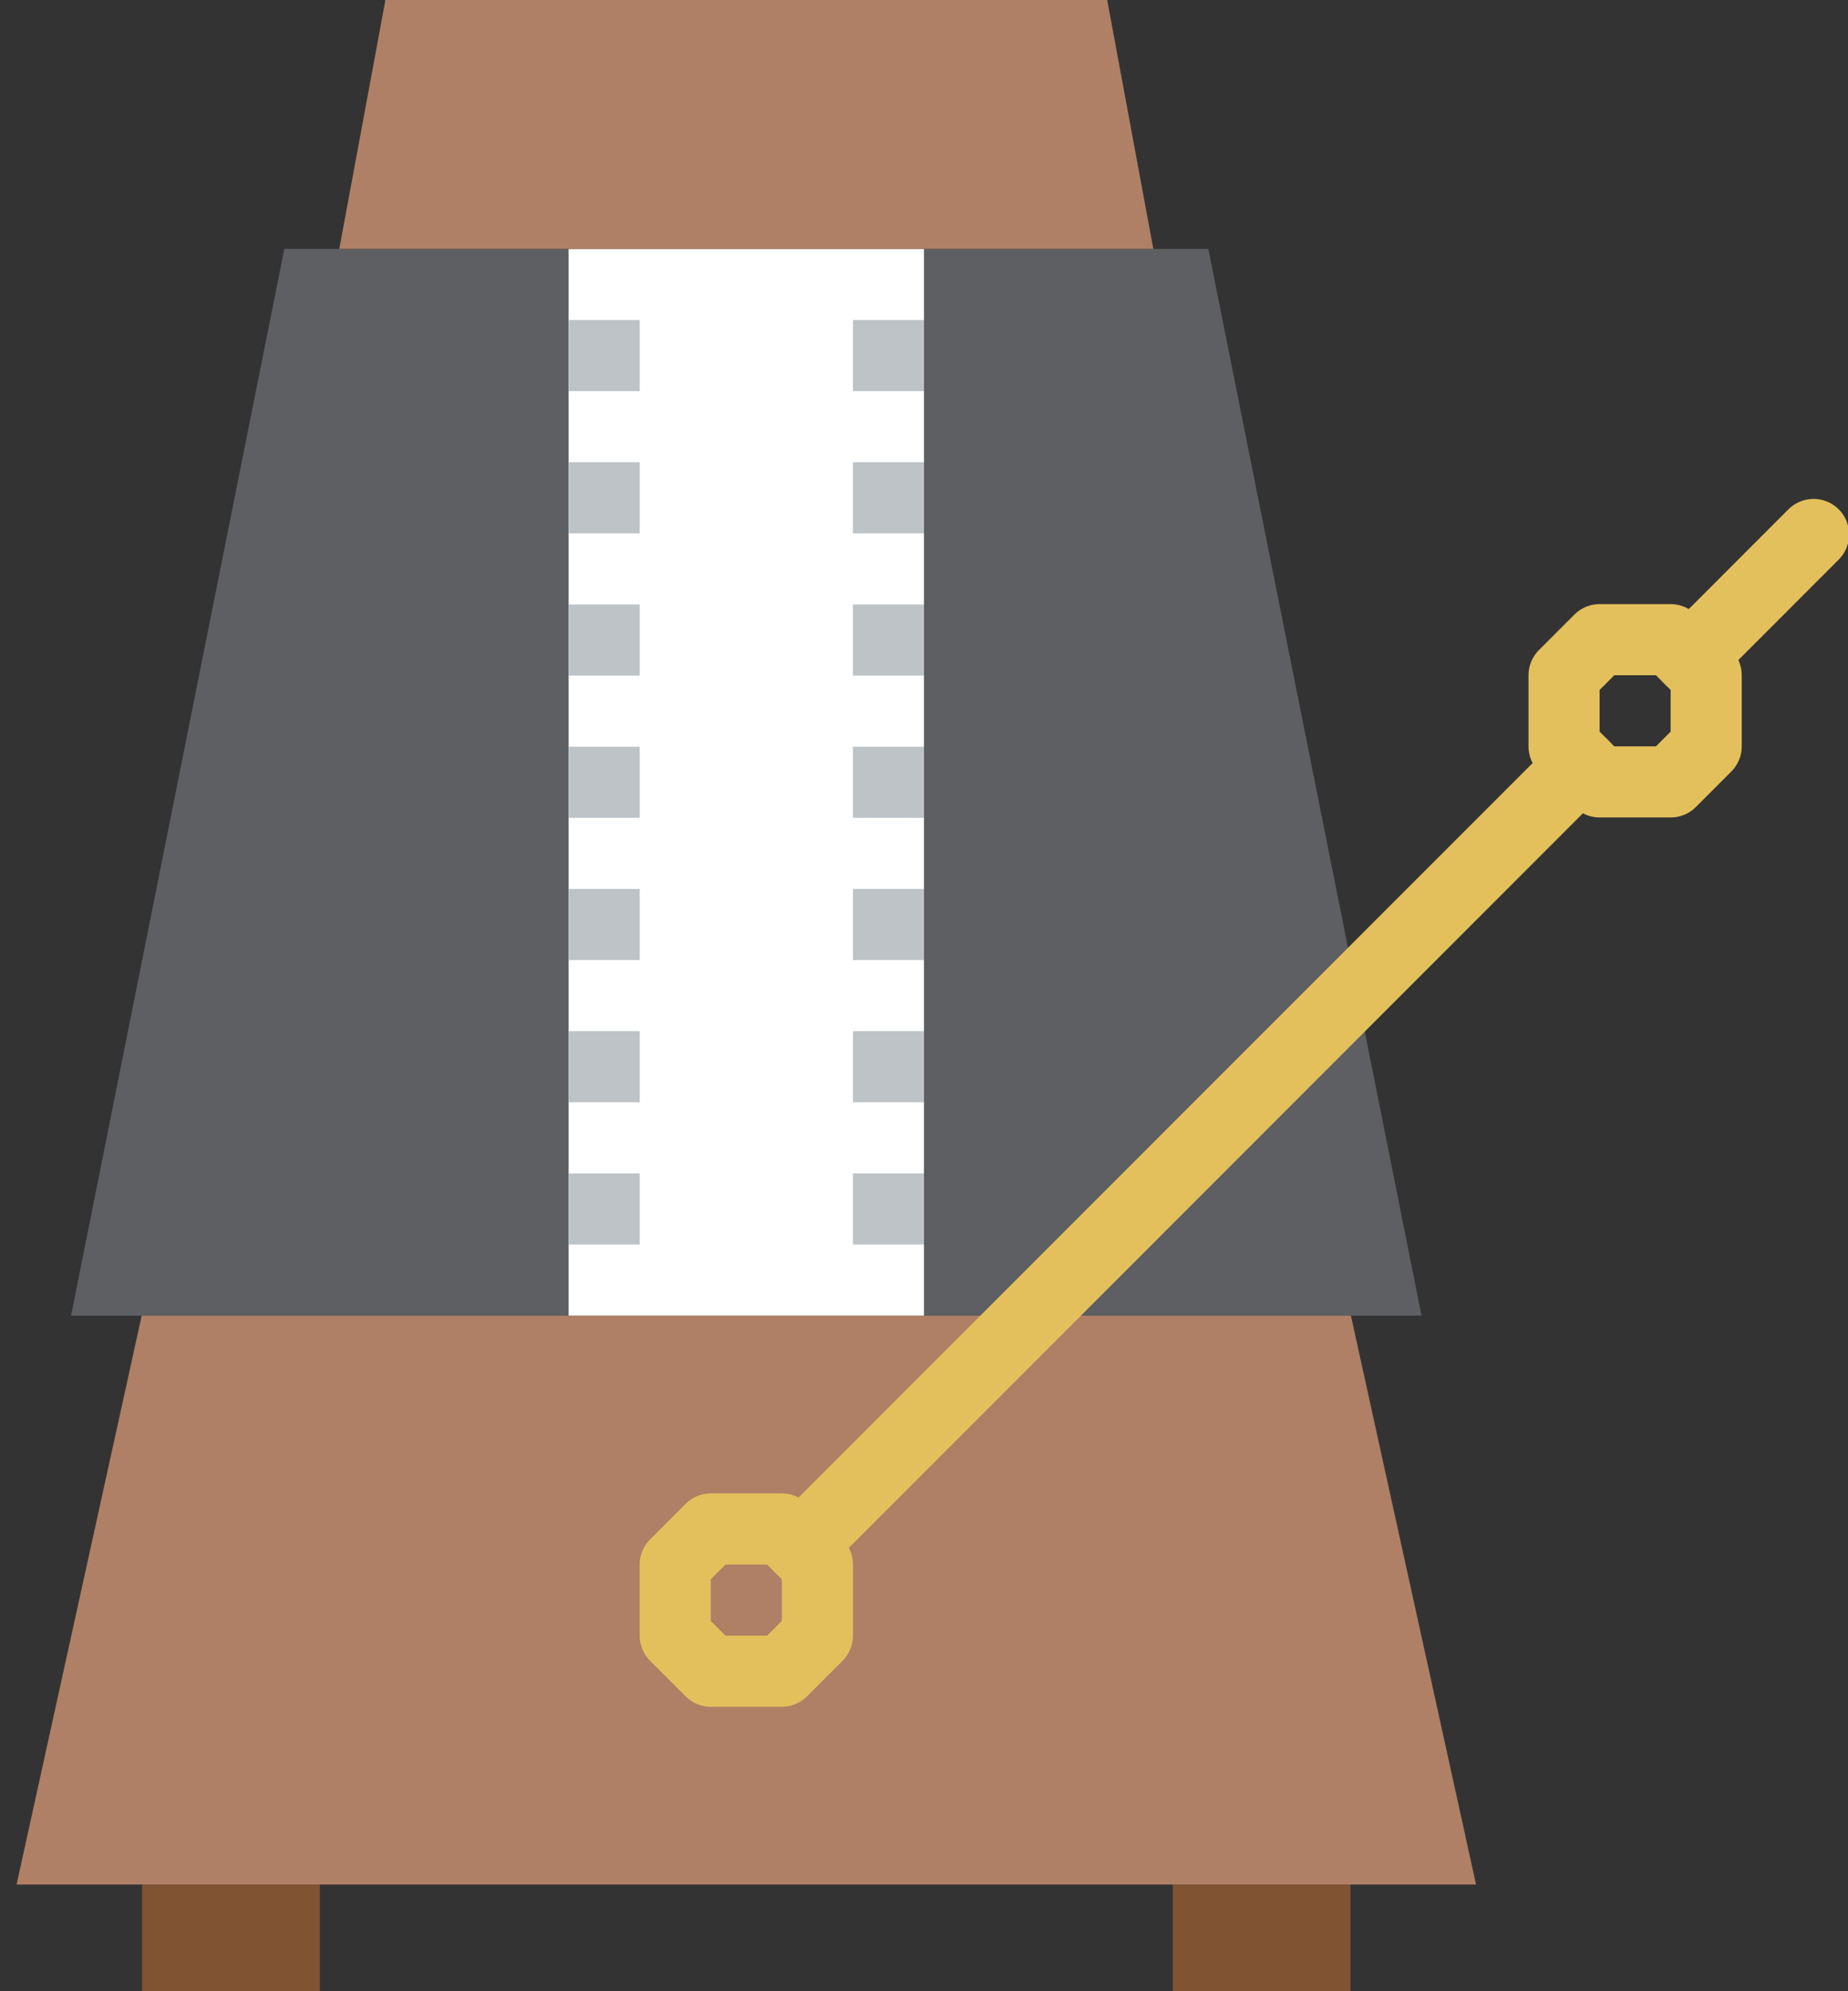 <?xml version="1.0" encoding="UTF-8" standalone="no"?>
<svg width="52px" height="56px" viewBox="0 0 52 56" version="1.1" xmlns="http://www.w3.org/2000/svg" xmlns:xlink="http://www.w3.org/1999/xlink" xmlns:sketch="http://www.bohemiancoding.com/sketch/ns">
    <rect x="0" y="0" width="52" height="56" fill="#333333" stroke="none"/>
    <!-- Generator: Sketch 3.2.2 (9983) - http://www.bohemiancoding.com/sketch -->
    <title>41 - Metronome (Flat)</title>
    <desc>Created with Sketch.</desc>
    <defs></defs>
    <g id="Page-1" stroke="none" stroke-width="1" fill="none" fill-rule="evenodd" sketch:type="MSPage">
        <g id="41---Metronome-(Flat)" sketch:type="MSLayerGroup">
            <path d="M45.01,21.99 L44.01,20.99 L44.01,18.99 L45.01,17.99 L47.01,17.99 L48.01,18.99 L48.01,20.99 L47.01,21.99 L45.01,21.99 L45.01,21.99 Z" id="Stroke-477" stroke="#E4C05C" stroke-width="2" stroke-linecap="round" stroke-linejoin="round" sketch:type="MSShapeGroup"></path>
            <path d="M2,37 L40,37 L34,7 L8,7 L2,37" id="Fill-1403" fill="#5E5F62" sketch:type="MSShapeGroup"></path>
            <path d="M16,7 L26,7 L26,37 L16,37 L16,7 Z" id="Fill-1404" fill="#FFFFFF" sketch:type="MSShapeGroup"></path>
            <path d="M16,33 L18,33 L18,35 L16,35 L16,33 Z" id="Fill-1405" fill="#BDC3C7" sketch:type="MSShapeGroup"></path>
            <path d="M16,29 L18,29 L18,31 L16,31 L16,29 Z" id="Fill-1406" fill="#BDC3C7" sketch:type="MSShapeGroup"></path>
            <path d="M16,25 L18,25 L18,27 L16,27 L16,25 Z" id="Fill-1407" fill="#BDC3C7" sketch:type="MSShapeGroup"></path>
            <path d="M16,21 L18,21 L18,23 L16,23 L16,21 Z" id="Fill-1408" fill="#BDC3C7" sketch:type="MSShapeGroup"></path>
            <path d="M16,17 L18,17 L18,19 L16,19 L16,17 Z" id="Fill-1409" fill="#BDC3C7" sketch:type="MSShapeGroup"></path>
            <path d="M16,13 L18,13 L18,15 L16,15 L16,13 Z" id="Fill-1410" fill="#BDC3C7" sketch:type="MSShapeGroup"></path>
            <path d="M16,9 L18,9 L18,11 L16,11 L16,9 Z" id="Fill-1411" fill="#BDC3C7" sketch:type="MSShapeGroup"></path>
            <path d="M24,33 L26,33 L26,35 L24,35 L24,33 Z" id="Fill-1412" fill="#BDC3C7" sketch:type="MSShapeGroup"></path>
            <path d="M24,29 L26,29 L26,31 L24,31 L24,29 Z" id="Fill-1413" fill="#BDC3C7" sketch:type="MSShapeGroup"></path>
            <path d="M24,25 L26,25 L26,27 L24,27 L24,25 Z" id="Fill-1414" fill="#BDC3C7" sketch:type="MSShapeGroup"></path>
            <path d="M24,21 L26,21 L26,23 L24,23 L24,21 Z" id="Fill-1415" fill="#BDC3C7" sketch:type="MSShapeGroup"></path>
            <path d="M24,17 L26,17 L26,19 L24,19 L24,17 Z" id="Fill-1416" fill="#BDC3C7" sketch:type="MSShapeGroup"></path>
            <path d="M24,13 L26,13 L26,15 L24,15 L24,13 Z" id="Fill-1417" fill="#BDC3C7" sketch:type="MSShapeGroup"></path>
            <path d="M24,9 L26,9 L26,11 L24,11 L24,9 Z" id="Fill-1418" fill="#BDC3C7" sketch:type="MSShapeGroup"></path>
            <path d="M32.453,7 L31.155,0 L10.845,0 L9.547,7 L32.453,7" id="Fill-1419" fill="#AF8066" sketch:type="MSShapeGroup"></path>
            <path d="M38.013,37 L3.987,37 L0.466,53 L41.534,53 L38.013,37" id="Fill-1420" fill="#AF8066" sketch:type="MSShapeGroup"></path>
            <path d="M4,53 L9,53 L9,56 L4,56 L4,53 Z" id="Fill-1421" fill="#805333" sketch:type="MSShapeGroup"></path>
            <path d="M33,53 L38,53 L38,56 L33,56 L33,53 Z" id="Fill-1422" fill="#805333" sketch:type="MSShapeGroup"></path>
            <path d="M22.5,43.5 L44.51,21.49 M47.542,18.521 L51.031,15.031" id="Stroke-1423" stroke="#E4C05C" stroke-width="2" stroke-linecap="round" stroke-linejoin="round" sketch:type="MSShapeGroup"></path>
            <path d="M20,47 L19,46 L19,44 L20,43 L22,43 L23,44 L23,46 L22,47 L20,47 L20,47 Z" id="Stroke-1598" stroke="#E4C05C" stroke-width="2" stroke-linecap="round" stroke-linejoin="round" sketch:type="MSShapeGroup"></path>
        </g>
    </g>
</svg>